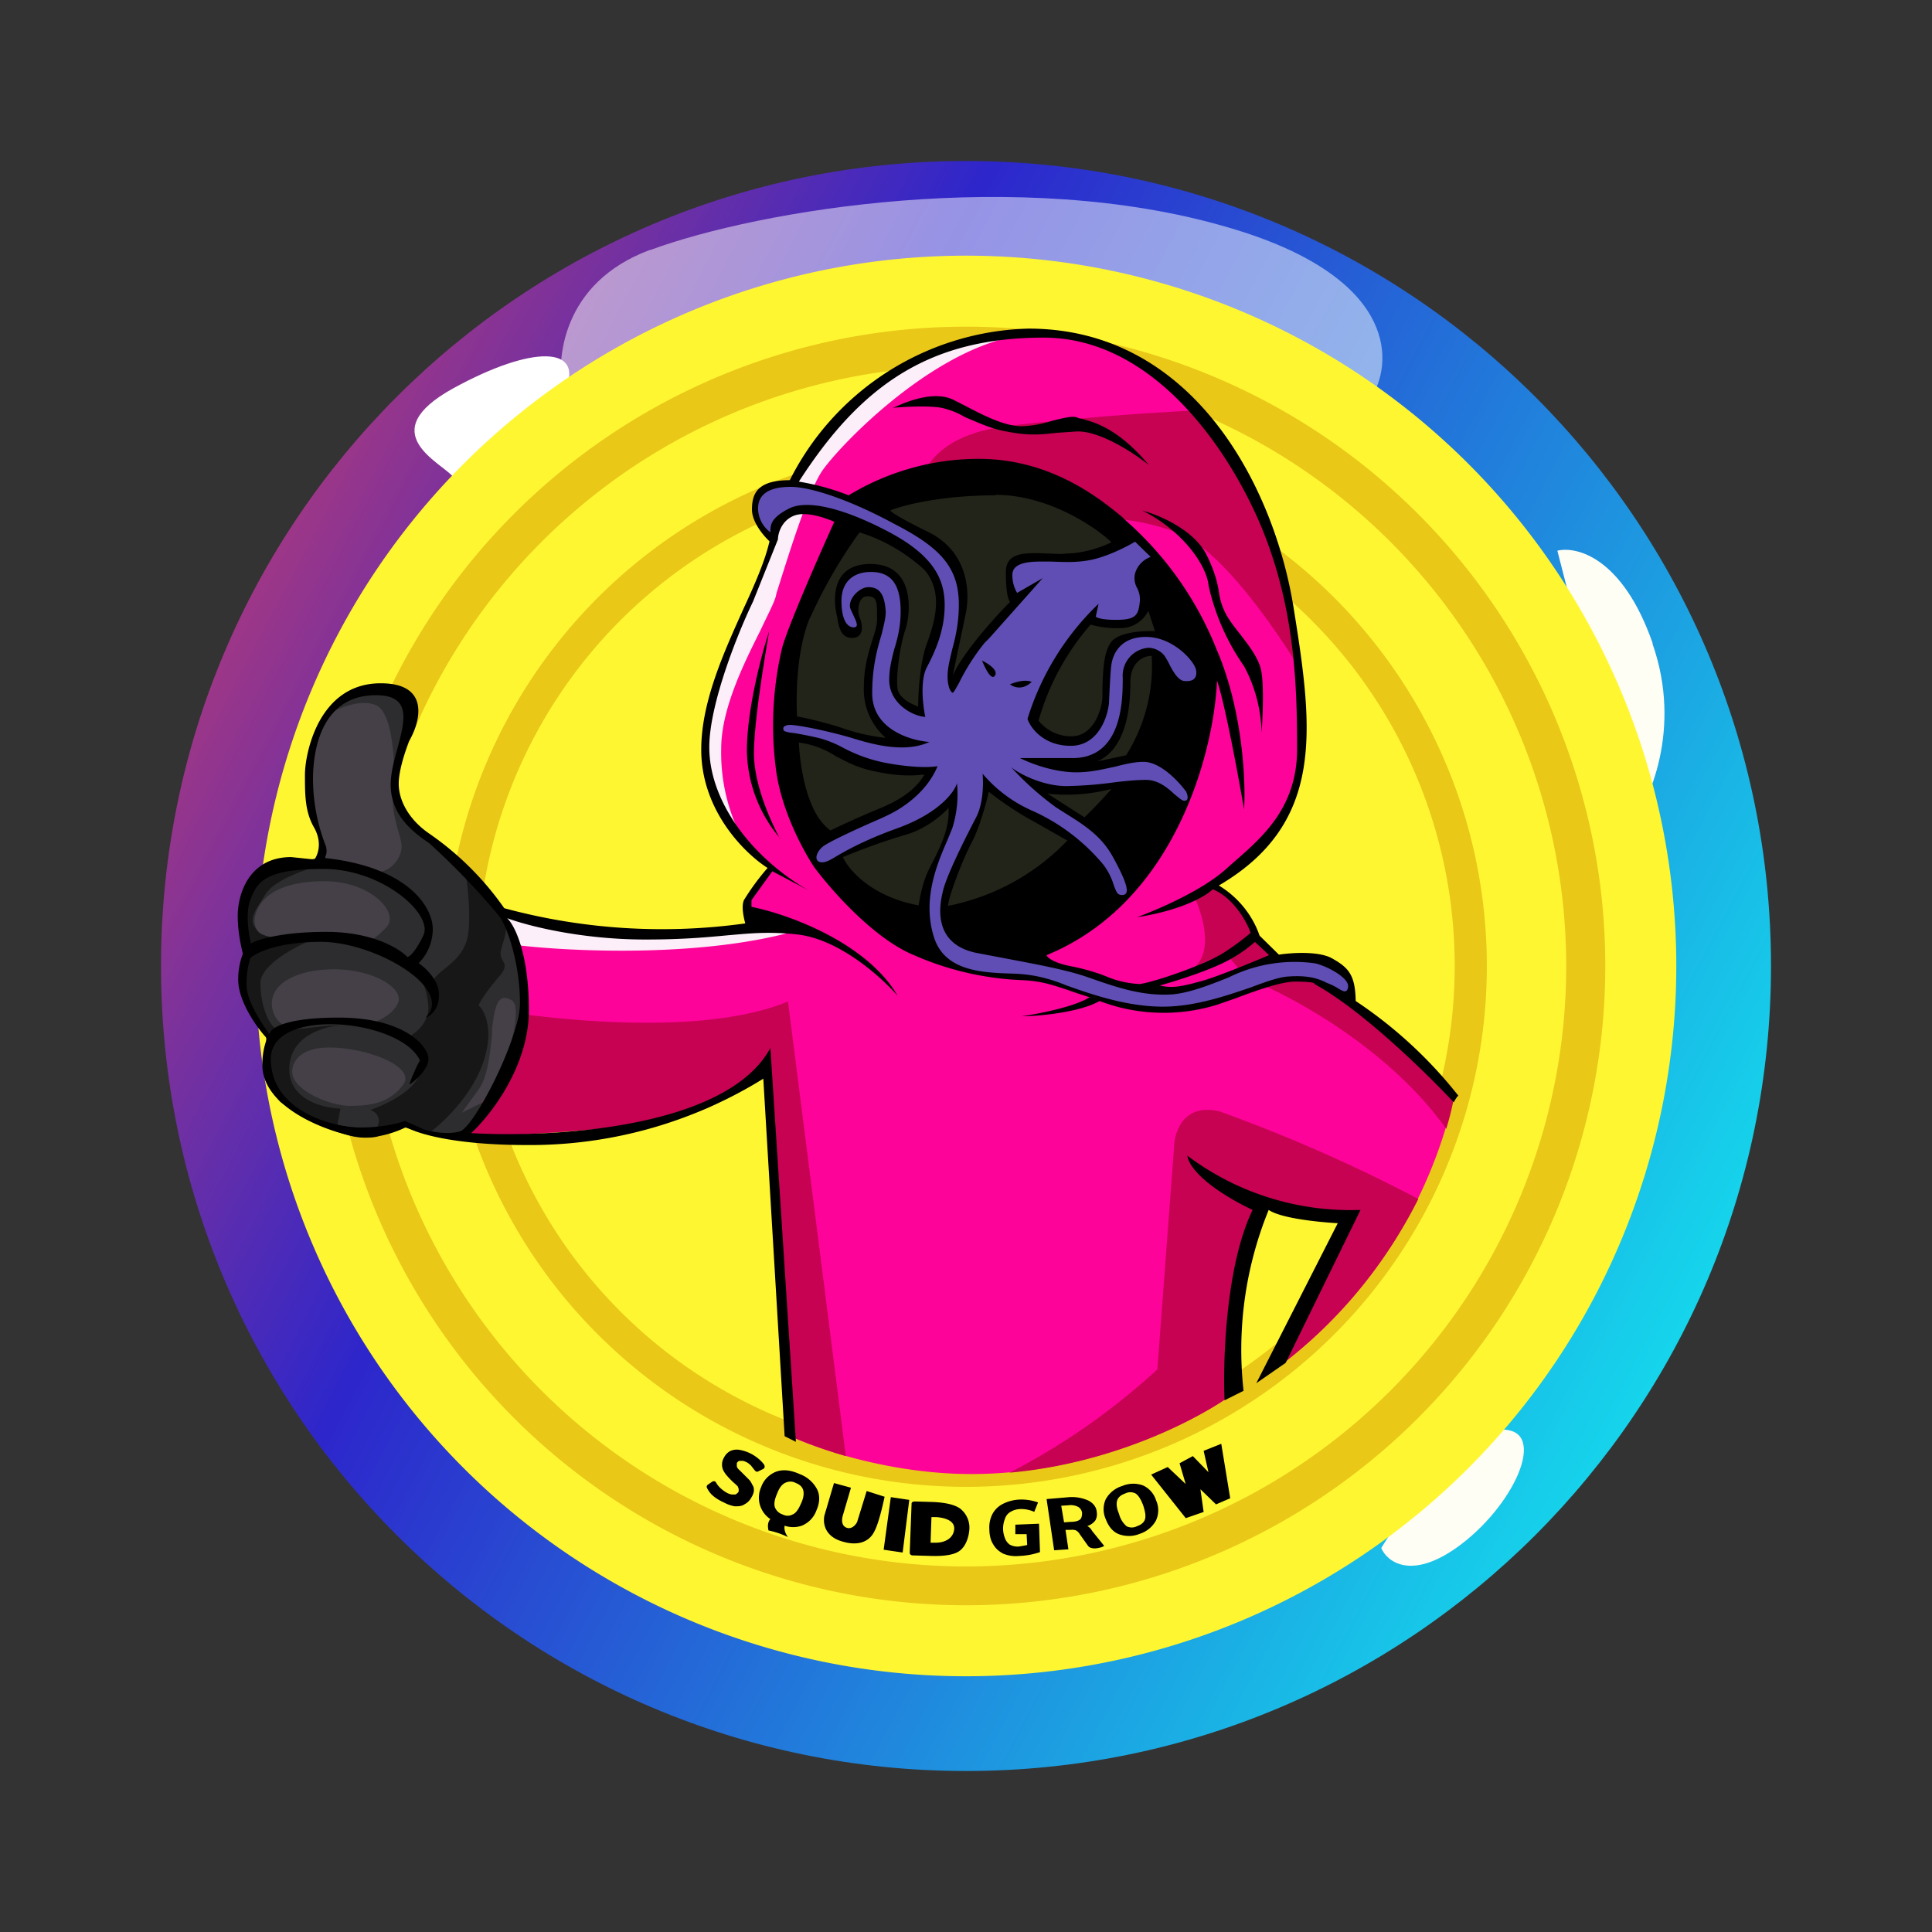<svg xmlns="http://www.w3.org/2000/svg" width="24" height="24" fill="none" viewBox="0 0 24 24">
    <rect x="0" y="0" width="24" height="24" fill="#333333" stroke="none"/>
    <path fill="url(#SQUIDGROW__a)" d="M12 22c5.523 0 10-4.477 10-10S17.523 2 12 2 2 6.477 2 12s4.477 10 10 10"/>
    <path fill="#fff" fill-opacity=".5" d="M8.07 3.106c-1.088.406-1.17 1.365-1.076 1.8h10.059c.259-.447.27-1.482-1.8-2.082-2.588-.76-5.818-.218-7.176.282z"/>
    <path fill="#FFFEF5" d="M20.529 7.988c-.37-1.059-.941-1.206-1.183-1.147l.889 3.453c.253-.323.664-1.235.294-2.294zM18.088 19.23c-.571.4-.86.165-.93 0 .306-.494 1.047-1.47 1.506-1.47.576 0 .141.965-.576 1.47"/>
    <path fill="#fff" d="M5.63 4.824c-1 .552-.154.917 0 1.1.393-.195 1.229-.683 1.4-1.1.211-.512-.4-.548-1.4 0"/>
    <path fill="#FFF632" d="M12 20.823a8.823 8.823 0 1 0 0-17.647 8.823 8.823 0 0 0 0 17.647"/>
    <path fill="#E9C817" fill-rule="evenodd" d="M12 19.941a7.941 7.941 0 1 0 0-15.883 7.941 7.941 0 0 0 0 15.883m0-.482a7.456 7.456 0 1 0 0-14.912 7.456 7.456 0 0 0 0 14.912" clip-rule="evenodd"/>
    <path fill="#E9C817" fill-rule="evenodd" d="M12 18.47a6.47 6.47 0 1 0 0-12.94 6.47 6.47 0 0 0 0 12.94m0-.4a6.071 6.071 0 1 0 0-12.142 6.071 6.071 0 0 0 0 12.142" clip-rule="evenodd"/>
    <path fill="#FD0399" d="M7.647 11.588a5.5 5.5 0 0 1-1.359-.276l-.27.276-.283 2.53c.483-.006 1.636-.06 2.412-.183a2.23 2.23 0 0 0 1.37-.694l.3 4.6c.33.153 1.236.47 2.248.47 1.53 0 2.812-.67 3.265-1.005l.117-1.577c.024-.235.118-.63.165-.794l.282.1c.13.047.606.083.824.094l-.16.489c-.2.394-.61 1.217-.664 1.353a5.8 5.8 0 0 0 2.165-3.336l-1.077-1.023-1.117-.718-.265-.247a2.3 2.3 0 0 0-.241-.447c-.077-.088-.235-.188-.306-.235.223-.177.706-.583.882-.8.17-.218.212-.689.212-.9.006-.26.024-.824 0-.994-.035-.218-.182-1.13-.33-1.465-.14-.33-.476-1.135-.611-1.324a7 7 0 0 0-.976-.94c-.142-.071-.612-.377-1.33-.413a3.25 3.25 0 0 0-1.824.53A4.6 4.6 0 0 0 9.93 5.794l-.352 1.012-.589 1.47a6 6 0 0 0-.235.777c-.082.353.106.741.235 1.065.106.258.43.54.583.653l-.042.07c-.058.07-.2.247-.235.4-.041.147.047.235.1.253-.353.041-1.206.118-1.741.094z"/>
    <path fill="#C70252" d="M14.853 5.1c-.57.024-1.494.094-2.306.188-1.024.118-1.17.683-1.117.947 1.358-.523 2.117.183 2 .247-.012 0-.018.006 0 0 .082-.023.535-.117 1.211.142.483.188 1.088 1.011 1.506 1.682V8.27a9 9 0 0 0-.33-1.465L15.73 6.6c-.164-.382-.411-.965-.529-1.118a4 4 0 0 0-.347-.382m.2 5.87-.235.136c.112.223.264.7.017.912q.19-.105.394-.171l.26.306c.546.212 1.758.865 2.476 1.87q.069-.228.094-.388l-1.077-1.023-1.117-.718-.265-.247a2.3 2.3 0 0 0-.241-.447 1.4 1.4 0 0 0-.306-.23m2.565 3.924a19.5 19.5 0 0 0-2.47-1.088c-.454-.106-.566.264-.566.465l-.206 2.74a8.4 8.4 0 0 1-1.835 1.283c1.318-.117 2.383-.688 2.788-.988l.118-1.577c.024-.235.118-.63.165-.794l.282.1c.13.047.606.083.824.094l-.16.489q-.343.67-.664 1.353a6 6 0 0 0 1.724-2.077m-7.112 3.194-.718-5.647c-1.023.424-2.823.253-3.876.07l-.177 1.607c.483-.006 1.636-.06 2.412-.183a2.23 2.23 0 0 0 1.37-.694l.3 4.6c.142.059.383.159.689.247"/>
    <path fill="#222419" d="M10.541 11.076c-.541-.394-.764-1.305-.812-1.711 0-1.089.483-2.56.63-2.765.141-.218.588-.406.976-.553.389-.153.489-.059 1.165-.059.67 0 1.177.465 1.73.977l.011.011c.447.412.56 1.142.56 1.46-.09.44-.39 1.552-.913 2.429-.659 1.088-2.67.706-3.347.211"/>
    <path fill="#454047" d="M5.842 13.9h-.589l-.176-.041a1.2 1.2 0 0 1-.294.2c-.153.07-.336.03-.624-.07-.235-.077-.47-.324-.553-.442a21 21 0 0 0-.447-1.3 2.6 2.6 0 0 1-.1-.741c.018-.353.141-.653.241-.688l.66-.165.029-.159c-.047-.159-.153-.53-.177-.747-.035-.27.082-.588.147-.753.018-.053.147-.323.559-.388.33-.059.418.235.424.388 0 .177-.018.57-.053.753-.036.176.082.412.14.512l1.165 1.459.324.923c-.065.2-.2.612-.218.636z"/>
    <path fill="#2D2D2F" fill-rule="evenodd" d="M4.624 10.818a5 5 0 0 0-.67-.136v.042c-.177.005-.56.04-.73.117-.153.07-.176.235-.194.388-.012.06-.017.118-.035.171a.47.47 0 0 0 .012.27c.011.083.035.165.023.26-.023.164.006.4.018.488v.03c0 .01.147.21.212.31.023.03.058.118.047.248-.018.159.011.27.106.541.094.247.747.441.94.494l.042.012c.106.035.453-.035.606-.07l.13.029c.117.035.393.106.54.117.118.012.236-.164.324-.306a.8.8 0 0 1 .118-.164c.082-.059-.218.082-.377.164l.2-.276c.118-.153.147-.412.177-.706v-.059c.035-.312.082-.447.24-.358.107.052.036.411-.046.705.1-.352.217-.84.188-1.064a2.6 2.6 0 0 0-.618-1.147 19 19 0 0 0-.764-.689l-.177-.317V9.5c.047-.159.135-.512.159-.706.035-.247-.212-.253-.559-.247a.55.55 0 0 0-.482.341c.117-.076.411-.212.611-.13.248.095.248.924.218 1.154-.012.123.024.264.059.394.03.1.059.194.041.259-.023.14-.188.312-.353.253zm-1.2.876c-.1-.018-.288-.106-.259-.294.042-.23.271-.453.865-.453.588 0 .935.4.77.57-.129.142-.217.177-.246.177a2.5 2.5 0 0 0-1.13 0m-.047.77c0 .2.153.289.23.307.023-.018.13-.053.323-.065a1.5 1.5 0 0 1 .647.018c.088-.024.294-.106.365-.26.088-.187-.312-.423-.788-.423-.47 0-.777.177-.777.424m.253.848c0-.024 0-.3.465-.3.453 0 1.082.235.912.464-.17.224-.4.26-.66.26-.252 0-.717-.195-.717-.424" clip-rule="evenodd"/>
    <path fill="#171717" d="M4.235 12.735c-.024 0-.624.047-.641.53-.012.394.417.5.635.506l-.047.253c.07.046.235.117.376.076.171-.053.206-.253.042-.312.176-.059.547-.23.617-.459s-.123-.358-.235-.4c.13-.047.376-.211.335-.47a.9.9 0 0 0-.123-.37l.159.182c-.018-.018-.012-.071.1-.177.147-.13.329-.23.364-.506.03-.223-.006-.57-.03-.717.107.105.354.34.436.47.118.17.041.294 0 .465-.035.165.153.135-.047.353-.153.182-.218.294-.23.33.077.07.195.31.054.717-.177.5-.647.859-.683.876-.035.018-.276-.082-.294-.076l-.353.117a.8.8 0 0 1-.353-.023 2.7 2.7 0 0 1-.835-.412c-.094-.106-.206-.247-.206-.382 0-.112.088-.324.13-.418-.03 0-.095 0-.13-.047-.041-.059-.27-.388-.276-.564 0-.142.047-.33.076-.4a.8.8 0 0 1-.082-.377c.017-.182.1-.512.14-.547.254-.162.555-.233.854-.2-.177.041-.57.17-.688.353-.147.235-.218.312-.106.453.082.118.506.118.706.106-.224.088-.67.323-.665.553 0 .282.118.576.247.582.135 0 .576-.065.747-.065z"/>
    <path fill="#FDEFF9" d="M9.229 10.435a2.3 2.3 0 0 1-.27-1.135c0-.494.282-1.059.488-1.47.082-.177.158-.318.188-.412l.012-.053c.117-.365.376-1.23.564-1.512.2-.294 1.277-1.43 2.341-1.665h-.047a2.24 2.24 0 0 0-1.517.518c-.547.482-1 1.07-1.153 1.306l-.253.788-.277.712-.353.747L8.741 9v.453l.217.577zm-2.806 1.306c.688.082 2.365.159 3.541-.2h-.788l-1.588.059-1.33-.206z"/>
    <path fill="#000" fill-rule="evenodd" d="M9.882 11.606c.53.047 1.065.53 1.27.765-.393-.671-1.376-1.018-1.817-1.106v-.083l.259-.359.447.236c-.694-.4-1.23-1.094-1.23-1.777 0-.54.36-1.43.542-1.806l.311-.776c0-.076.047-.235.2-.294s.394.03.5.076c-.182.4-.564 1.27-.647 1.56a4.2 4.2 0 0 0-.076 1.529c.07.517.353 1.023.476 1.205.206.277.736.883 1.236 1.089a3.7 3.7 0 0 0 1.353.311c.235.012.37.06.547.118l.135.047.147.047c-.182.118-.63.206-.841.236.23 0 .73-.053.965-.189.473.18.993.195 1.476.041l.218-.076c.235-.088.553-.206.74-.206.207 0 .242.018.236.03.6.329 1.4 1.117 1.73 1.47.011-.023.047-.082.058-.082a5.5 5.5 0 0 0-1.276-1.177c-.006-.317-.082-.412-.294-.53-.165-.093-.506-.07-.66-.046l-.24-.236c-.09-.26-.27-.48-.506-.623 1.323-.776 1.17-1.947.93-3.441-.236-1.494-1.236-3.477-3.295-3.477a3.42 3.42 0 0 0-2.965 1.883c-.4 0-.47.164-.47.364 0 .16.147.33.218.395-.053.235-.177.523-.324.84-.241.536-.524 1.154-.524 1.748 0 .764.547 1.294.824 1.47a3 3 0 0 0-.294.4c-.035.083 0 .224.017.289a7.5 7.5 0 0 1-2.994-.189 3.7 3.7 0 0 0-.935-.929c-.247-.17-.376-.406-.376-.618 0-.17.088-.423.129-.53.141-.24.265-.717-.353-.717-.776 0-.941.883-.941 1.135 0 .253 0 .465.118.665.111.206.023.36 0 .389l-.289-.03c-.53 0-.664.47-.664.73 0 .211.047.4.064.47a.9.9 0 0 0-.058.324c0 .27.235.6.358.729a.9.9 0 0 0-.058.33c0 .588 1 .9 1.276.9.218 0 .435-.089.512-.13.117.076.582.224 1.488.224a5.5 5.5 0 0 0 2.947-.824l.265 4.441.14.07-.317-4.893c-.54 1-2.706 1.117-3.717 1.058.235-.217.717-.823.717-1.529 0-.7-.176-1.053-.27-1.141.235.088.9.265 1.717.265.483 0 .783-.03 1.03-.053.276-.024.494-.047.84-.012zm-5.83-1.082c.012.064 0 .094-.011.117v.018c1.023.112 1.335.606 1.335.882a.6.6 0 0 1-.176.424c.088.059.253.211.253.394 0 .194-.112.253-.147.276l-.018.006c.365-.364-.635-.941-1.3-.941-.53 0-.806.135-.877.2a1 1 0 0 0-.047.347c0 .188.189.47.283.6.006-.07.188-.206.859-.206.84 0 1.117.37 1.117.512 0 .147-.217.312-.235.318-.012 0 .106-.277.13-.295-.236-.517-1.854-.676-1.854-.023s.777.853 1.118.853c.27 0 .477-.053.547-.082l.235.105c.089.03.306.071.453.024.177-.059.742-1.153.742-1.6s-.142-.918-.26-1.076a9 9 0 0 0-.864-.9c-.17-.118-.482-.33-.482-.73 0-.135.04-.294.082-.441.094-.353.182-.67-.265-.67-.647 0-.782.623-.782 1.046.002.289.058.574.165.842m-.94 1.176c-.018-.076-.071-.353 0-.53.082-.211.176-.376.905-.376s1.365.559 1.242.824c-.1.211-.177.27-.2.27-.1-.106-.436-.312-1.006-.312s-.865.1-.942.147zm7.429-5.547a3 3 0 0 0-.618-.17c.783-1.218 1.641-1.789 3.041-1.789s2.353 1.465 2.736 2.43c.382.97.412 1.882.412 2.682 0 .724-.43 1.094-.789 1.406l-.106.094c-.3.265-.853.5-1.094.588.57-.088.865-.27.941-.347.26.106.424.406.471.541a3 3 0 0 1-.318.236c-.235.158-.882.376-1.059.4a1.2 1.2 0 0 1-.429-.1 2.5 2.5 0 0 0-.412-.118c-.247-.047-.312-.118-.317-.141 1.611-.66 2.082-2.547 2.117-3.412.1.294.265 1.188.336 1.6.023-.353-.018-1.241-.342-1.988a4.2 4.2 0 0 0-1.135-1.606l-.035-.035c-.265-.218-.877-.724-1.783-.724-.57 0-1.13.157-1.617.453m1.823 0c-.647 0-1.14.118-1.305.188 0 .012.094.083.476.27.476.236.53.724.453 1.048l-.153.73c.135-.295.53-.73.712-.913-.018-.011-.053-.1-.053-.37 0-.253.253-.241.511-.23.083 0 .165.012.242 0 .253-.005.482-.1.559-.14-.206-.195-.789-.589-1.442-.589zm-2.3 1.512c-.176.411-.176.994-.164 1.235.105.018.358.076.57.147.218.077.447.112.53.118a.8.8 0 0 1-.27-.624c0-.253.058-.435.105-.588.03-.094.059-.177.059-.259V7.66c0-.177 0-.253-.118-.253s-.13.182-.1.259c.035.076.07.259-.094.259-.135 0-.159-.136-.176-.212l-.006-.047c-.018-.053-.16-.66.412-.66.582 0 .494.66.429.83-.059.177-.112.541-.094.706.011.13.176.206.258.235 0-.176.024-.57.112-.794.106-.288.194-.63-.03-.9a2.14 2.14 0 0 0-.81-.47 6 6 0 0 0-.613 1.059zm.248 2.647c-.295-.206-.377-.812-.389-1.088a1.1 1.1 0 0 1 .459.17c.118.059.235.13.435.177.365.088.588.058.647.052h.018c-.123.212-.347.336-.594.436-.2.082-.47.206-.576.259zm.158.335c.07.159.36.494.941.6.012-.082.048-.294.136-.465l.006-.011c.111-.218.247-.471.229-.736-.07.083-.282.265-.535.335a8 8 0 0 0-.777.277m2.788-.206c-.398.417-.916.7-1.482.812 0-.094.17-.553.294-.788.1-.188.183-.5.212-.63.094.077.33.247.541.36l.33.187zm-.247-.582.46.294a6 6 0 0 0 .335-.353 2.2 2.2 0 0 1-.795.059m.977-.477-.359.077c.359-.159.412-.659.412-.983 0-.264.176-.329.265-.329.026.435-.086.867-.318 1.235m-1.088-.43a.52.52 0 0 0 .406.195c.27 0 .376-.312.388-.482v-.118c.006-.188.011-.459.117-.582.106-.118.4-.13.536-.124l-.083-.253a.39.39 0 0 1-.294.212 1.2 1.2 0 0 1-.423-.041 3.1 3.1 0 0 0-.647 1.194m2.376 2.966c-.23.13-.676.27-.87.323.147.036.252.012.4-.023l.088-.024c.159-.035.647-.235.87-.33l-.176-.164q-.143.126-.312.218m-.53 2.435a3.37 3.37 0 0 0 2.154.676l-.93 1.9-.365.253 1.012-1.988c-.223-.012-.706-.059-.858-.165a4.6 4.6 0 0 0-.312 2.247l-.236.118c-.023-.506.018-1.682.348-2.365-.253-.117-.765-.411-.812-.676M9.69 10.413a1.72 1.72 0 0 1-.412-1.083c0-.517.183-1.205.277-1.488-.06.347-.189 1.13-.189 1.518 0 .394.218.865.324 1.059zm2.165-5.441c-.236-.124-.571.011-.706.07a.4.4 0 0 1-.06.024c.136-.012.442-.03.607 0a1 1 0 0 1 .294.117c.147.06.312.142.512.177.264.053.412.041.623.017l.247-.017c.294-.012.724.276.9.417-.388-.464-.688-.535-.84-.576-.024 0-.042-.012-.06-.018-.058-.017-.17.012-.294.042a1.4 1.4 0 0 1-.382.07c-.23 0-.5-.147-.76-.282zm2.335 1.37c.2.053.641.235.8.553.106.218.135.353.153.465a.8.8 0 0 0 .094.282c.047.083.112.165.177.247.117.153.235.306.258.47.03.207.012.577 0 .742a1.84 1.84 0 0 0-.217-.824 2.8 2.8 0 0 1-.441-1c-.024-.252-.318-.682-.824-.935" clip-rule="evenodd"/>
    <path fill="#604EB4" fill-rule="evenodd" d="M9.57 6.612a.37.37 0 0 1-.153-.294c0-.194.16-.27.406-.27s.73.158 1.294.464c.57.294.794.54.794 1 0 .223-.04.4-.082.553-.041.176-.082.317-.041.47.006.024.03.07.047.07.012 0 .035-.046.076-.117a2.7 2.7 0 0 1 .318-.5l.059-.059.665-.747-.318.183a.43.43 0 0 1-.059-.224c0-.141.177-.165.353-.165h.13c.164.006.353.018.553-.035s.411-.165.488-.212l.194.189a.31.31 0 0 0-.194.206.25.25 0 0 0 .023.176.3.3 0 0 1 .036.176c-.018.165-.047.224-.295.224-.188 0-.247-.03-.252-.041l.035-.159a3.34 3.34 0 0 0-.883 1.43c.036.111.2.335.536.335.34 0 .459-.353.476-.53.006-.13.018-.4.03-.476.012-.094.082-.347.43-.347.34 0 .605.306.622.412s-.04.147-.152.135c-.083-.012-.153-.153-.2-.247l-.036-.06a.26.26 0 0 0-.206-.105.347.347 0 0 0-.317.37c0 .271 0 1.018-.647 1h-.63c.118.06.412.177.7.177.189 0 .341-.041.483-.07.117-.03.235-.06.353-.06.211 0 .44.248.529.371.018.041.041.118-.03.112-.029-.006-.064-.041-.117-.082-.082-.077-.2-.177-.353-.177-.106 0-.241.012-.388.03a5 5 0 0 1-.6.047c-.294 0-.588-.153-.688-.236a3.7 3.7 0 0 0 .559.5l.14.089c.206.129.43.27.571.535.177.323.218.47.106.465-.059 0-.07-.048-.1-.124a.8.8 0 0 0-.124-.247 2.45 2.45 0 0 0-.888-.676 1.7 1.7 0 0 1-.617-.46c.011.113.011.371-.083.548-.117.223-.37.723-.411.917-.047.189-.118.647.411.76l.489.093c.34.065.647.124.888.206.353.124.682.242 1.059.218.217-.018.47-.118.706-.212a1.84 1.84 0 0 1 1.058-.176c.118.017.436.17.424.294-.012.082-.059.059-.118.023a.7.7 0 0 0-.141-.07c-.094-.047-.218-.1-.476-.082-.118.005-.283.064-.471.135-.312.106-.7.24-1.094.24-.441 0-.87-.146-1.2-.264a2 2 0 0 0-.383-.117q-.149-.027-.3-.03c-.364-.012-.835-.03-.964-.459-.147-.47.047-.917.17-1.2l.06-.147a1.4 1.4 0 0 0 .058-.559c-.03.106-.218.371-.741.56-.388.14-.6.258-.735.335-.095.058-.148.088-.2.088-.118 0-.077-.153.053-.224.117-.07.423-.211.682-.323L11 10.14c.259-.117.53-.335.647-.623-.053.011-.236.029-.588-.03a1.9 1.9 0 0 1-.6-.206 1.4 1.4 0 0 0-.26-.106 4 4 0 0 0-.346-.07.4.4 0 0 1-.112-.024c-.012-.017-.035-.07.07-.076.112 0 .53.088.795.17.27.083.647.177.94.042-.24-.018-.717-.16-.711-.612 0-.324.065-.553.118-.73.03-.129.059-.229.047-.311-.018-.2-.088-.27-.212-.27-.118 0-.265.158-.223.27l.04.088c.036.076.065.141 0 .141-.088 0-.152-.106-.152-.33 0-.223.135-.358.365-.358.223 0 .37.118.37.488 0 .2-.041.347-.082.482-.03.118-.06.236-.06.371 0 .294.295.453.448.459-.03-.141-.065-.453.018-.612.105-.2.223-.459.223-.776 0-.318-.135-.612-.688-.906S10.029 6.2 9.8 6.318s-.23.206-.23.294m2.63 1.594c.07.035.206.118.159.188-.047.065-.124-.1-.16-.188m.365.288c.046-.018.17-.059.252-.023-.117.111-.229.064-.27.029z" clip-rule="evenodd"/>
    <path fill="#000" d="m14.73 18.859-.43-.541.206-.094.223.211-.076-.258.165-.089.194.2-.06-.265.219-.088.111.677-.176.076-.194-.188.04.282zm-5.942-.412q-.018.02 0 .047a.3.3 0 0 0 .077.094.6.6 0 0 0 .129.077q.064.035.135.047c.041 0 .083 0 .118-.024a.2.2 0 0 0 .088-.088.2.2 0 0 0 .03-.077c0-.029 0-.052-.018-.076a.3.3 0 0 0-.035-.059l-.112-.112-.03-.029a.1.1 0 0 1-.017-.03v-.04a.05.05 0 0 1 .035-.03h.041q.059.015.1.059l.042.053q.026.036.052.017l.06-.029c.017-.012.023-.03.005-.059a.5.5 0 0 0-.294-.176.2.2 0 0 0-.118.011.18.18 0 0 0-.082.083.17.17 0 0 0-.012.153q.017.035.041.064a1 1 0 0 0 .118.118l.024.024.011.03v.034a.1.1 0 0 1-.04.036h-.048a.2.2 0 0 1-.053-.018.4.4 0 0 1-.076-.053.3.3 0 0 1-.06-.07q-.016-.036-.052-.018zm.67.018a.32.32 0 0 1 .183-.183c.082-.03.177-.023.294.03a.4.4 0 0 1 .218.194q.052.116-.012.259a.32.32 0 0 1-.182.188.33.33 0 0 1-.212 0c-.012.059.023.118.041.141a1 1 0 0 0-.241-.082c-.018-.07 0-.118.023-.141a.32.32 0 0 1-.111-.406m.195.088q-.046.104-.03.165a.15.15 0 0 0 .095.094q.069.034.129 0c.035-.012.07-.059.1-.13.035-.07.041-.129.03-.17q-.018-.061-.089-.088a.14.14 0 0 0-.13-.006c-.04.017-.076.058-.105.135m4.247.506c.084.03.176.029.259-.006a.35.35 0 0 0 .2-.165.3.3 0 0 0 0-.253.3.3 0 0 0-.16-.182.35.35 0 0 0-.258.006.35.35 0 0 0-.206.165.3.3 0 0 0 0 .247c.036.094.088.158.165.188m.323-.188c-.011.04-.047.07-.1.088a.14.14 0 0 1-.13 0 .3.3 0 0 1-.093-.153c-.03-.07-.035-.124-.024-.165q.02-.061.1-.088a.14.14 0 0 1 .13 0q.051.033.094.147c.023.07.035.13.023.17m-1.317.058-.294.012v.118h.14l.007.135-.03.006-.07.012a.2.2 0 0 1-.118-.024.17.17 0 0 1-.059-.082.32.32 0 0 1 0-.235.15.15 0 0 1 .07-.089.25.25 0 0 1 .119-.035q.091-.003.176.035l.047-.117a.6.6 0 0 0-.223-.036.5.5 0 0 0-.212.053.3.3 0 0 0-.13.124.36.36 0 0 0-.04.188q.001.116.046.188c.03.053.07.089.124.118a.4.4 0 0 0 .194.03.9.9 0 0 0 .265-.048zm.806.277a.1.1 0 0 1-.042.018.3.3 0 0 1-.058.011q-.03.003-.06-.006a.07.07 0 0 1-.04-.029l-.1-.141a.13.13 0 0 0-.047-.047.15.15 0 0 0-.071-.006h-.059l.036.241-.177.012-.094-.636.27-.023a.5.5 0 0 1 .248.041c.058.03.1.077.105.141a.16.16 0 0 1-.017.106.2.2 0 0 1-.1.07.14.14 0 0 1 .059.06l.152.188zm-.412-.3c.059 0 .094-.012.117-.03.018-.017.024-.047.024-.082a.1.1 0 0 0-.053-.076.2.2 0 0 0-.117-.018l-.089.006.035.206zm-2 .382c0 .024.018.035.041.035l.212.006q.281.01.376-.07c.07-.059.106-.165.112-.265a.3.3 0 0 0-.094-.235c-.059-.059-.188-.094-.37-.1l-.212-.006q-.044.001-.042.03zm.323-.123h-.064l.011-.318h.06c.088.006.223.035.223.141-.006.124-.118.177-.23.177m-1.382-.341.118-.4.211.058-.1.341c-.017.053-.023.142.06.16.058.011.105-.048.117-.077l.118-.383.223.071c-.023.106-.076.341-.13.435-.058.118-.2.195-.44.106-.189-.076-.195-.235-.177-.312m1.059-.189-.235-.035-.089.653.236.035.082-.653z"/>
    <defs>
        <linearGradient id="SQUIDGROW__a" x1="21.112" x2="2" y1="17.776" y2="7.706" gradientUnits="userSpaceOnUse">
            <stop stop-color="#14DEED"/>
            <stop offset=".7" stop-color="#2D26CB"/>
            <stop offset="1" stop-color="#AE397D"/>
        </linearGradient>
    </defs>
</svg>
